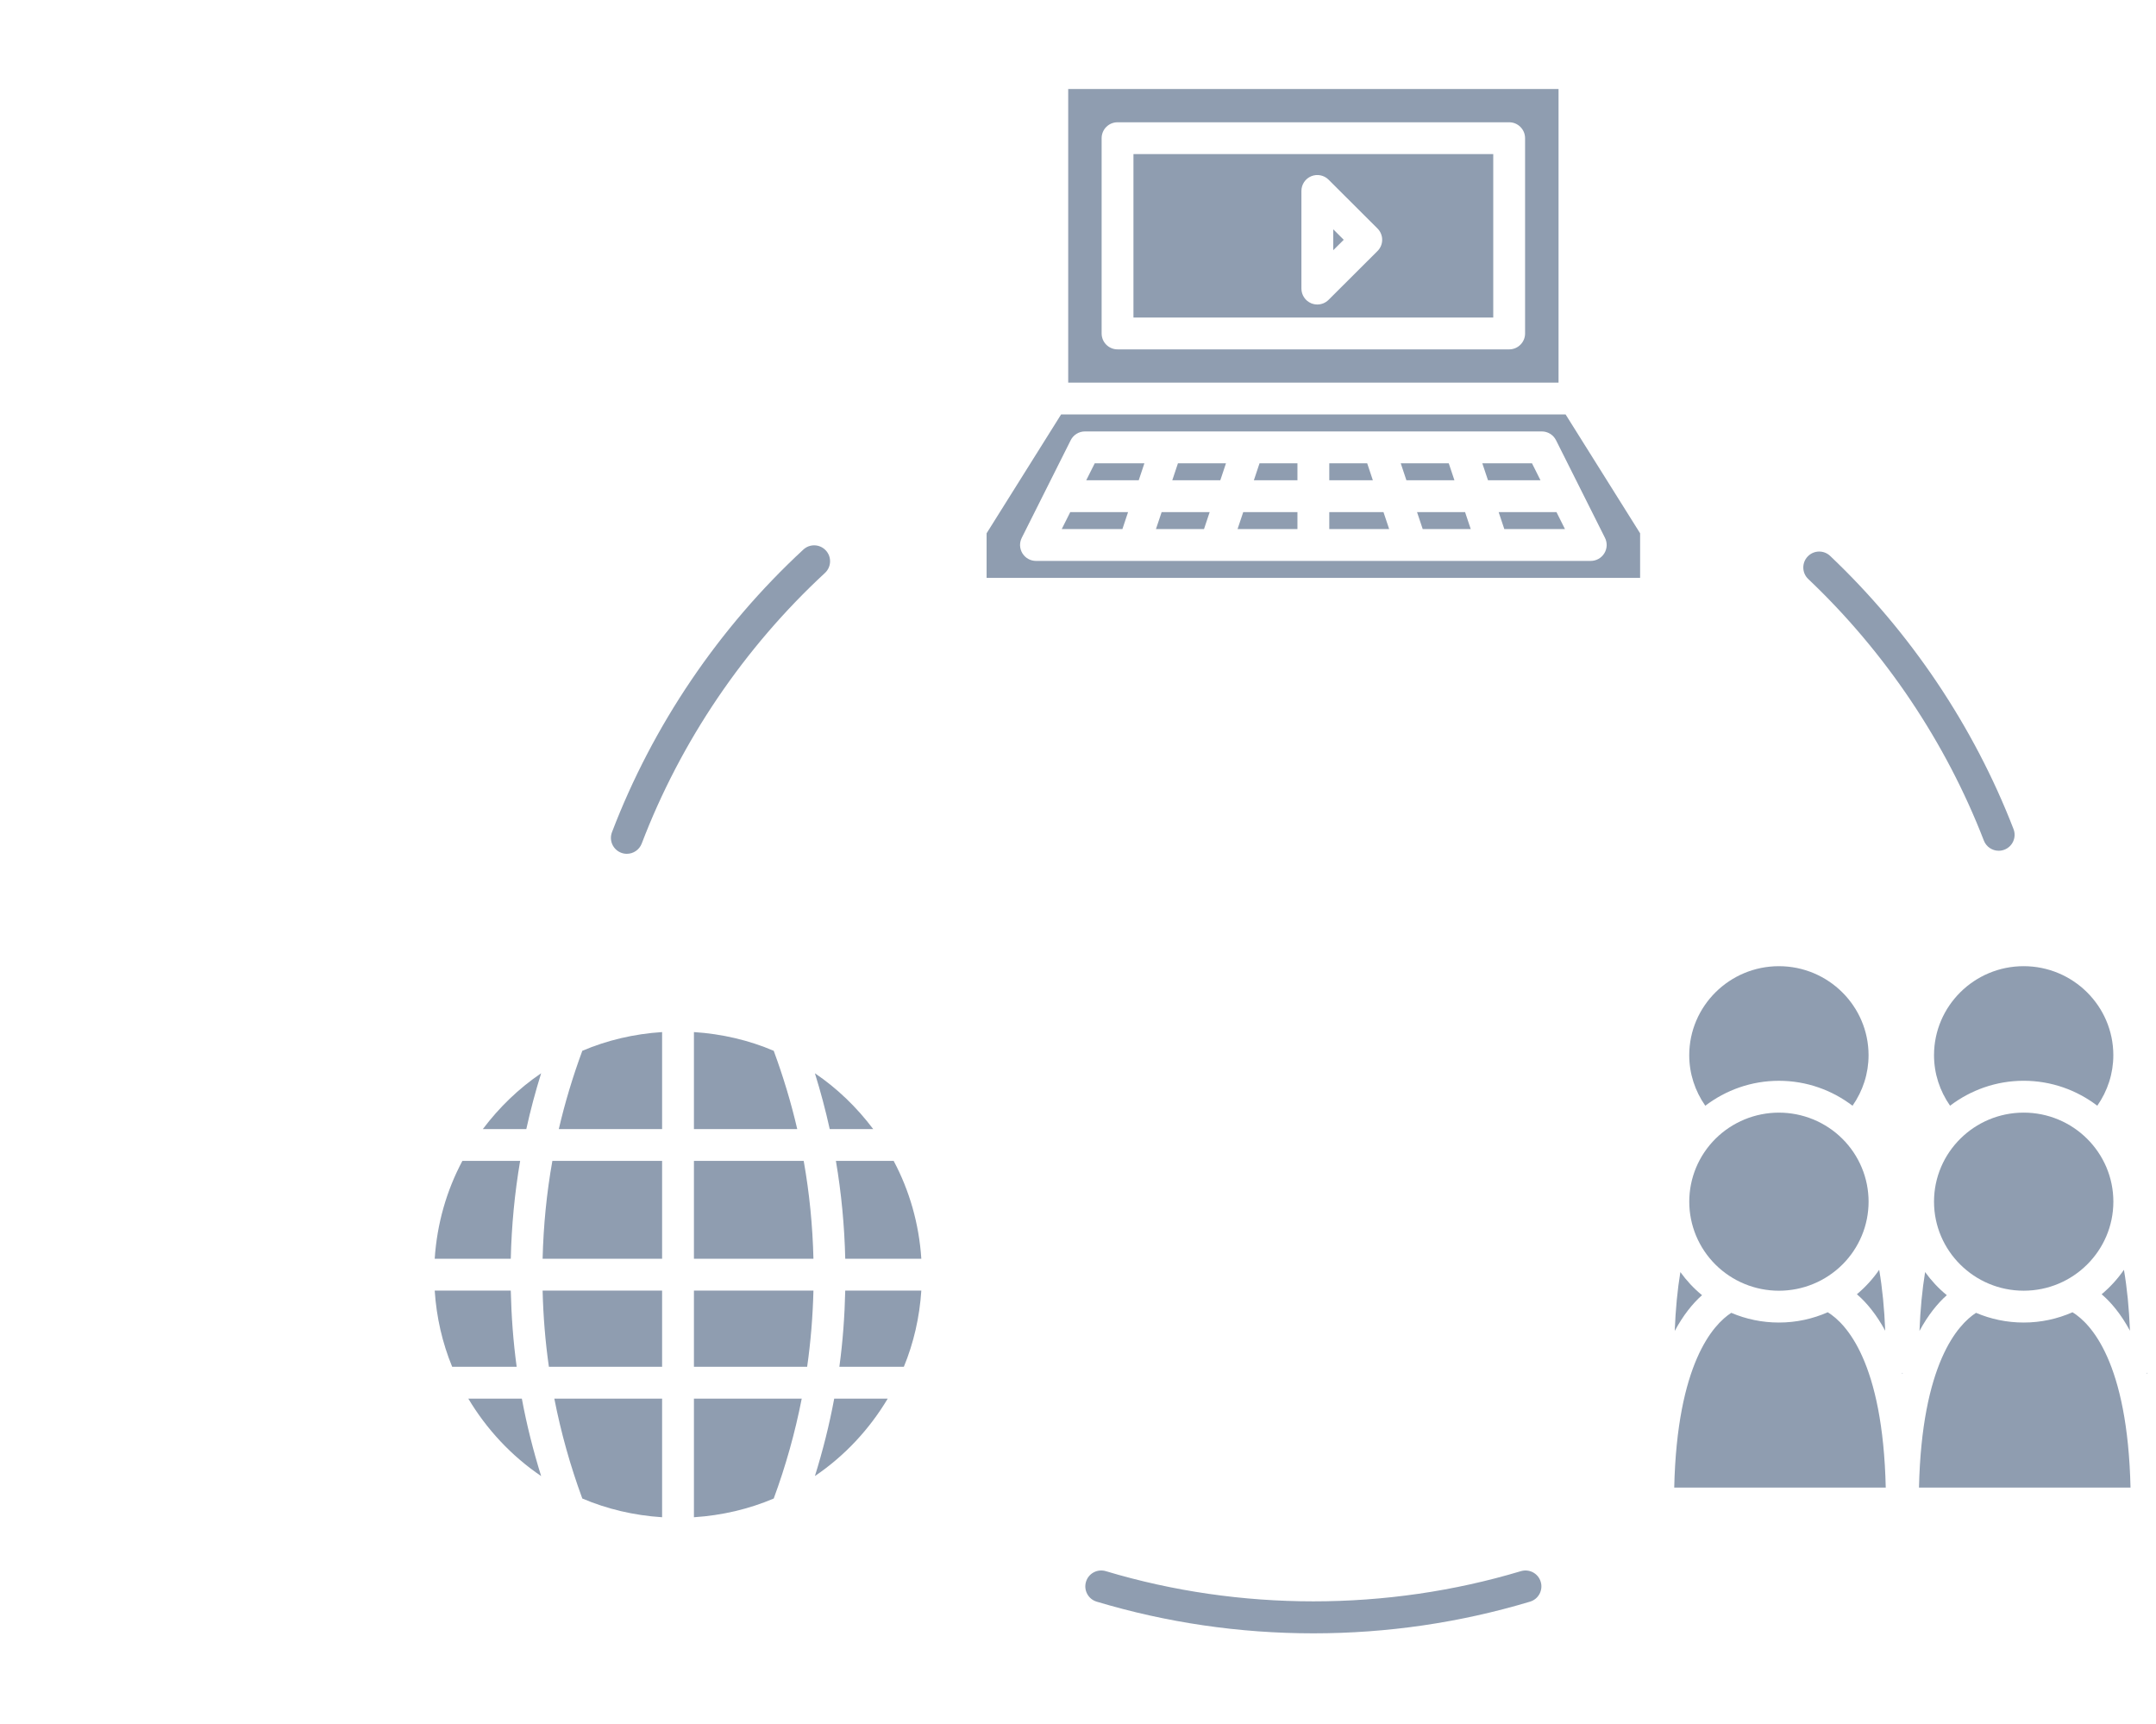 <svg xmlns="http://www.w3.org/2000/svg" xmlns:xlink="http://www.w3.org/1999/xlink" width="944" zoomAndPan="magnify" viewBox="0 0 708.75 567" height="755" preserveAspectRatio="xMidYMid meet" version="1.0"><defs><filter x="0%" y="0%" width="100%" height="100%" id="04f4f07b32"><feColorMatrix values="0 0 0 0 1 0 0 0 0 1 0 0 0 0 1 0 0 0 1 0" color-interpolation-filters="sRGB"/></filter><mask id="9bff81d496"><g filter="url(#04f4f07b32)"><rect x="-70.875" width="850.5" fill="#000000" y="-56.7" height="680.4" fill-opacity="0.608"/></g></mask><clipPath id="7b70f53a5d"><path d="M 209 0.273 L 371 0.273 L 371 97 L 209 97 Z M 209 0.273 " clip-rule="nonzero"/></clipPath><clipPath id="72c70b929f"><path d="M 214 487 L 365 487 L 365 508.055 L 214 508.055 Z M 214 487 " clip-rule="nonzero"/></clipPath><clipPath id="235a8d2070"><path d="M 0.809 395 L 28 395 L 28 421 L 0.809 421 Z M 0.809 395 " clip-rule="nonzero"/></clipPath><clipPath id="6bc5498472"><path d="M 0.809 352 L 29 352 L 29 385 L 0.809 385 Z M 0.809 352 " clip-rule="nonzero"/></clipPath><clipPath id="dab05e9312"><rect x="0" width="566" y="0" height="509"/></clipPath></defs><g mask="url(#9bff81d496)"><g transform="matrix(1, 0, 0, 1, 142, 29)"><g clip-path="url(#dab05e9312)"><path fill="#465e7d" d="M 334.285 123.328 L 318.496 123.328 L 320.359 128.914 L 336.152 128.914 Z M 334.285 123.328 " fill-opacity="1" fill-rule="nonzero"/><path fill="#465e7d" d="M 307.465 123.328 L 295 123.328 L 295 128.914 L 309.328 128.914 Z M 307.465 123.328 " fill-opacity="1" fill-rule="nonzero"/><path fill="#465e7d" d="M 264.84 144.965 L 284.535 144.965 L 284.535 139.383 L 266.707 139.383 Z M 264.84 144.965 " fill-opacity="1" fill-rule="nonzero"/><path fill="#465e7d" d="M 295 139.383 L 295 144.965 L 314.691 144.965 L 312.824 139.383 Z M 295 139.383 " fill-opacity="1" fill-rule="nonzero"/><path fill="#465e7d" d="M 270.207 128.914 L 284.535 128.914 L 284.535 123.328 L 272.07 123.328 Z M 270.207 128.914 " fill-opacity="1" fill-rule="nonzero"/><g clip-path="url(#7b70f53a5d)"><path fill="#465e7d" d="M 370.383 0.273 L 209.156 0.273 L 209.156 96.809 L 370.387 96.809 L 370.387 0.273 Z M 359.387 80.645 C 359.387 83.531 357.047 85.879 354.152 85.879 L 225.379 85.879 C 222.484 85.879 220.145 83.531 220.145 80.645 L 220.145 16.438 C 220.145 13.547 222.484 11.203 225.379 11.203 L 354.148 11.203 C 357.043 11.203 359.383 13.547 359.383 16.438 L 359.383 80.645 Z M 359.387 80.645 " fill-opacity="1" fill-rule="nonzero"/></g><path fill="#465e7d" d="M 207.031 144.965 L 226.977 144.965 L 228.84 139.383 L 209.828 139.383 Z M 207.031 144.965 " fill-opacity="1" fill-rule="nonzero"/><path fill="#465e7d" d="M 238.008 144.965 L 253.809 144.965 L 255.672 139.383 L 239.879 139.383 Z M 238.008 144.965 " fill-opacity="1" fill-rule="nonzero"/><path fill="#465e7d" d="M 215.082 128.914 L 232.344 128.914 L 234.211 123.328 L 217.883 123.328 Z M 215.082 128.914 " fill-opacity="1" fill-rule="nonzero"/><path fill="#465e7d" d="M 243.379 128.914 L 259.172 128.914 L 261.035 123.328 L 245.242 123.328 Z M 243.379 128.914 " fill-opacity="1" fill-rule="nonzero"/><path fill="#465e7d" d="M 230.609 75.406 L 348.918 75.406 L 348.918 21.672 L 230.609 21.672 Z M 285.84 33.785 C 285.84 31.672 287.109 29.758 289.062 28.949 C 291.023 28.141 293.27 28.586 294.766 30.078 L 310.855 46.129 C 311.84 47.113 312.395 48.441 312.395 49.836 C 312.395 51.227 311.848 52.562 310.855 53.543 L 294.766 69.594 C 293.766 70.59 292.434 71.121 291.07 71.121 C 290.395 71.121 289.711 70.988 289.062 70.723 C 287.109 69.91 285.84 68 285.84 65.887 Z M 285.84 33.785 " fill-opacity="1" fill-rule="nonzero"/><path fill="#465e7d" d="M 323.859 139.383 L 325.723 144.965 L 341.516 144.965 L 339.652 139.383 Z M 323.859 139.383 " fill-opacity="1" fill-rule="nonzero"/><path fill="#465e7d" d="M 296.305 46.402 L 296.305 53.273 L 299.754 49.84 Z M 296.305 46.402 " fill-opacity="1" fill-rule="nonzero"/><path fill="#465e7d" d="M 206.816 107.277 L 182.32 146.352 L 182.32 161.016 L 397.207 161.016 L 397.207 146.352 L 372.711 107.277 Z M 385.43 152.945 C 384.48 154.492 382.793 155.434 380.977 155.434 L 348.801 155.434 C 348.797 155.434 348.789 155.434 348.785 155.434 C 348.781 155.434 348.773 155.434 348.77 155.434 L 321.973 155.434 C 321.965 155.434 321.961 155.434 321.957 155.434 C 321.949 155.434 321.945 155.434 321.941 155.434 L 257.59 155.434 C 257.586 155.434 257.582 155.434 257.574 155.434 C 257.57 155.434 257.566 155.434 257.559 155.434 L 230.762 155.434 C 230.758 155.434 230.75 155.434 230.746 155.434 C 230.742 155.434 230.734 155.434 230.73 155.434 L 198.559 155.434 C 196.742 155.434 195.059 154.492 194.105 152.945 C 193.148 151.402 193.062 149.473 193.879 147.848 L 209.977 115.746 C 210.859 113.977 212.676 112.859 214.656 112.859 L 364.883 112.859 C 366.859 112.859 368.676 113.973 369.559 115.746 L 385.656 147.848 C 386.473 149.473 386.391 151.402 385.43 152.945 Z M 385.43 152.945 " fill-opacity="1" fill-rule="nonzero"/><path fill="#465e7d" d="M 352.555 144.965 L 372.5 144.965 L 369.707 139.383 L 350.691 139.383 Z M 352.555 144.965 " fill-opacity="1" fill-rule="nonzero"/><path fill="#465e7d" d="M 361.652 123.328 L 345.32 123.328 L 347.188 128.914 L 364.453 128.914 Z M 361.652 123.328 " fill-opacity="1" fill-rule="nonzero"/><path fill="#465e7d" d="M 62.16 251.395 C 62.773 251.629 63.402 251.738 64.023 251.738 C 66.129 251.738 68.117 250.457 68.918 248.367 C 81.742 214.75 102.582 183.98 129.168 159.391 C 131.289 157.43 131.426 154.113 129.461 151.996 C 127.496 149.863 124.184 149.742 122.07 151.699 C 94.293 177.383 72.539 209.516 59.137 244.637 C 58.105 247.336 59.457 250.363 62.16 251.395 Z M 62.16 251.395 " fill-opacity="1" fill-rule="nonzero"/><g clip-path="url(#72c70b929f)"><path fill="#465e7d" d="M 358.012 487.609 C 313.949 500.848 265.594 500.848 221.52 487.609 C 218.711 486.785 215.828 488.355 215 491.113 C 214.172 493.883 215.742 496.805 218.508 497.637 C 241.52 504.547 265.496 508.055 289.77 508.055 C 314.043 508.055 338.016 504.547 361.023 497.637 C 363.789 496.805 365.359 493.883 364.531 491.113 C 363.699 488.352 360.809 486.785 358.012 487.609 Z M 358.012 487.609 " fill-opacity="1" fill-rule="nonzero"/></g><path fill="#465e7d" d="M 510.238 247.383 C 511.039 249.457 513.02 250.734 515.117 250.734 C 515.746 250.734 516.387 250.621 517.004 250.379 C 519.703 249.336 521.039 246.305 519.996 243.609 C 506.949 209.875 486.098 178.816 459.695 153.789 C 457.598 151.805 454.293 151.891 452.305 153.988 C 450.316 156.086 450.402 159.402 452.5 161.391 C 477.781 185.352 497.746 215.086 510.238 247.383 Z M 510.238 247.383 " fill-opacity="1" fill-rule="nonzero"/><path fill="#465e7d" d="M 11.898 430.883 C 17.945 441.008 26.098 449.738 35.844 456.344 C 33.238 447.965 31.094 439.473 29.5 430.883 Z M 11.898 430.883 " fill-opacity="1" fill-rule="nonzero"/><g clip-path="url(#235a8d2070)"><path fill="#465e7d" d="M 25.859 395.359 L 0.848 395.359 C 1.422 404.168 3.375 412.602 6.594 420.414 L 27.797 420.414 C 26.668 412.133 26.059 403.766 25.859 395.359 Z M 25.859 395.359 " fill-opacity="1" fill-rule="nonzero"/></g><path fill="#465e7d" d="M 16.676 342.25 L 30.969 342.25 C 32.324 336.074 33.957 329.961 35.844 323.898 C 28.461 328.902 22.027 335.141 16.676 342.25 Z M 16.676 342.25 " fill-opacity="1" fill-rule="nonzero"/><path fill="#465e7d" d="M 49.383 463.727 C 57.527 467.195 66.371 469.285 75.621 469.883 L 75.621 430.879 L 40.18 430.879 C 42.355 442.016 45.426 452.984 49.383 463.727 Z M 49.383 463.727 " fill-opacity="1" fill-rule="nonzero"/><path fill="#465e7d" d="M 38.395 420.414 L 75.621 420.414 L 75.621 395.359 L 36.328 395.359 C 36.535 403.77 37.207 412.133 38.395 420.414 Z M 38.395 420.414 " fill-opacity="1" fill-rule="nonzero"/><path fill="#465e7d" d="M 86.086 310.355 L 86.086 342.25 L 120.055 342.25 C 118.039 333.547 115.438 324.965 112.324 316.512 C 104.184 313.039 95.34 310.957 86.086 310.355 Z M 86.086 310.355 " fill-opacity="1" fill-rule="nonzero"/><g clip-path="url(#6bc5498472)"><path fill="#465e7d" d="M 28.938 352.719 L 9.941 352.719 C 4.766 362.43 1.602 373.336 0.848 384.891 L 25.859 384.891 C 26.113 374.062 27.133 363.328 28.938 352.719 Z M 28.938 352.719 " fill-opacity="1" fill-rule="nonzero"/></g><path fill="#465e7d" d="M 145.031 342.25 C 139.684 335.141 133.246 328.898 125.863 323.898 C 127.746 329.961 129.379 336.078 130.738 342.25 Z M 145.031 342.25 " fill-opacity="1" fill-rule="nonzero"/><path fill="#465e7d" d="M 86.086 352.719 L 86.086 384.891 L 125.383 384.891 C 125.121 374.059 124.066 363.316 122.18 352.719 Z M 86.086 352.719 " fill-opacity="1" fill-rule="nonzero"/><path fill="#465e7d" d="M 125.863 456.34 C 135.613 449.734 143.766 441 149.809 430.879 L 132.211 430.879 C 130.621 439.473 128.473 447.957 125.863 456.34 Z M 125.863 456.34 " fill-opacity="1" fill-rule="nonzero"/><path fill="#465e7d" d="M 133.906 420.414 L 155.109 420.414 C 158.328 412.602 160.281 404.168 160.855 395.359 L 135.84 395.359 C 135.648 403.766 135.039 412.133 133.906 420.414 Z M 133.906 420.414 " fill-opacity="1" fill-rule="nonzero"/><path fill="#465e7d" d="M 132.77 352.719 C 134.57 363.32 135.59 374.059 135.84 384.891 L 160.855 384.891 C 160.102 373.336 156.938 362.438 151.766 352.719 Z M 132.77 352.719 " fill-opacity="1" fill-rule="nonzero"/><path fill="#465e7d" d="M 86.086 469.883 C 95.34 469.281 104.184 467.195 112.324 463.727 C 116.281 452.984 119.352 442.016 121.531 430.883 L 86.086 430.883 Z M 86.086 469.883 " fill-opacity="1" fill-rule="nonzero"/><path fill="#465e7d" d="M 41.652 342.25 L 75.621 342.25 L 75.621 310.355 C 66.371 310.953 57.527 313.039 49.383 316.512 C 46.27 324.965 43.668 333.547 41.652 342.25 Z M 41.652 342.25 " fill-opacity="1" fill-rule="nonzero"/><path fill="#465e7d" d="M 36.328 384.891 L 75.621 384.891 L 75.621 352.719 L 39.535 352.719 C 37.641 363.316 36.594 374.059 36.328 384.891 Z M 36.328 384.891 " fill-opacity="1" fill-rule="nonzero"/><path fill="#465e7d" d="M 86.086 420.414 L 123.312 420.414 C 124.5 412.137 125.172 403.77 125.383 395.359 L 86.086 395.359 Z M 86.086 420.414 " fill-opacity="1" fill-rule="nonzero"/><path fill="#465e7d" d="M 493.852 317.965 C 493.852 323.984 495.738 329.715 499.129 334.57 C 505.852 329.453 514.23 326.367 523.328 326.367 C 532.434 326.367 540.812 329.445 547.539 334.57 C 550.93 329.707 552.812 323.98 552.812 317.965 C 552.812 301.82 539.59 288.688 523.324 288.688 C 507.074 288.691 493.852 301.82 493.852 317.965 Z M 493.852 317.965 " fill-opacity="1" fill-rule="nonzero"/><path fill="#465e7d" d="M 523.336 395.395 C 539.594 395.395 552.824 382.262 552.824 366.117 C 552.824 349.973 539.598 336.84 523.336 336.84 C 507.082 336.84 493.852 349.973 493.852 366.117 C 493.852 382.262 507.074 395.395 523.336 395.395 Z M 523.336 395.395 " fill-opacity="1" fill-rule="nonzero"/><path fill="#465e7d" d="M 489.07 408.629 C 491.922 403.344 495.035 399.551 498.055 396.867 C 495.355 394.664 492.969 392.094 490.922 389.27 C 489.961 395.141 489.348 401.609 489.07 408.629 Z M 489.07 408.629 " fill-opacity="1" fill-rule="nonzero"/><path fill="#465e7d" d="M 558.281 408.555 C 557.992 401.258 557.34 394.562 556.301 388.523 C 554.234 391.523 551.766 394.223 548.973 396.559 C 552.109 399.258 555.34 403.113 558.281 408.555 Z M 558.281 408.555 " fill-opacity="1" fill-rule="nonzero"/><path fill="#465e7d" d="M 563.832 422.434 C 563.863 422.543 563.895 422.66 563.934 422.77 C 563.965 422.66 563.996 422.543 564.027 422.438 C 563.988 422.438 563.957 422.418 563.922 422.418 C 563.891 422.418 563.863 422.434 563.832 422.434 Z M 563.832 422.434 " fill-opacity="1" fill-rule="nonzero"/><path fill="#465e7d" d="M 417.57 396.867 C 414.871 394.664 412.492 392.098 410.445 389.27 C 409.48 395.141 408.863 401.609 408.594 408.629 C 411.438 403.344 414.551 399.551 417.57 396.867 Z M 417.57 396.867 " fill-opacity="1" fill-rule="nonzero"/><path fill="#465e7d" d="M 483.352 422.434 C 483.383 422.543 483.414 422.66 483.449 422.77 C 483.48 422.66 483.512 422.543 483.543 422.438 C 483.508 422.438 483.477 422.418 483.438 422.418 C 483.406 422.418 483.383 422.434 483.352 422.434 Z M 483.352 422.434 " fill-opacity="1" fill-rule="nonzero"/><path fill="#465e7d" d="M 539.398 402.484 C 534.477 404.645 529.051 405.863 523.336 405.863 C 517.773 405.863 512.48 404.723 507.664 402.672 C 501.719 406.535 489.844 419.328 488.906 460.129 L 558.465 460.129 C 557.516 418.77 545.406 406.191 539.398 402.484 Z M 539.398 402.484 " fill-opacity="1" fill-rule="nonzero"/><path fill="#465e7d" d="M 458.918 402.484 C 453.992 404.645 448.566 405.863 442.852 405.863 C 437.289 405.863 431.992 404.723 427.18 402.672 C 421.242 406.531 409.363 419.328 408.426 460.137 L 477.98 460.137 C 477.035 418.766 464.918 406.191 458.918 402.484 Z M 458.918 402.484 " fill-opacity="1" fill-rule="nonzero"/><path fill="#465e7d" d="M 442.852 326.375 C 451.957 326.375 460.332 329.453 467.055 334.578 C 470.445 329.719 472.328 323.992 472.328 317.973 C 472.328 301.828 459.105 288.691 442.848 288.691 C 426.59 288.691 413.363 301.828 413.363 317.973 C 413.363 323.992 415.25 329.719 418.641 334.578 C 425.375 329.453 433.746 326.375 442.852 326.375 Z M 442.852 326.375 " fill-opacity="1" fill-rule="nonzero"/><path fill="#465e7d" d="M 468.492 396.559 C 471.629 399.258 474.855 403.113 477.805 408.555 C 477.516 401.262 476.855 394.566 475.824 388.523 C 473.754 391.523 471.281 394.223 468.492 396.559 Z M 468.492 396.559 " fill-opacity="1" fill-rule="nonzero"/><path fill="#465e7d" d="M 472.336 366.121 C 472.336 367.082 472.289 368.039 472.191 368.992 C 472.098 369.945 471.957 370.895 471.77 371.832 C 471.578 372.773 471.344 373.703 471.066 374.621 C 470.785 375.539 470.461 376.441 470.09 377.328 C 469.723 378.211 469.309 379.078 468.852 379.922 C 468.398 380.77 467.902 381.59 467.367 382.387 C 466.828 383.188 466.254 383.953 465.641 384.695 C 465.031 385.438 464.383 386.148 463.699 386.824 C 463.016 387.504 462.301 388.145 461.555 388.754 C 460.809 389.363 460.035 389.934 459.23 390.465 C 458.43 391 457.602 391.492 456.75 391.945 C 455.898 392.395 455.027 392.805 454.133 393.172 C 453.242 393.539 452.336 393.863 451.41 394.141 C 450.488 394.418 449.551 394.652 448.605 394.84 C 447.656 395.023 446.703 395.164 445.742 395.258 C 444.781 395.355 443.816 395.402 442.852 395.402 C 441.887 395.402 440.922 395.355 439.961 395.258 C 439 395.164 438.047 395.023 437.102 394.84 C 436.152 394.652 435.219 394.418 434.293 394.141 C 433.371 393.863 432.461 393.539 431.57 393.172 C 430.68 392.805 429.805 392.395 428.953 391.945 C 428.102 391.492 427.277 391 426.473 390.465 C 425.672 389.934 424.895 389.363 424.148 388.754 C 423.402 388.145 422.688 387.504 422.004 386.824 C 421.324 386.148 420.676 385.438 420.062 384.695 C 419.449 383.953 418.875 383.184 418.34 382.387 C 417.801 381.59 417.305 380.77 416.852 379.922 C 416.395 379.078 415.984 378.211 415.613 377.328 C 415.246 376.441 414.918 375.539 414.641 374.621 C 414.359 373.703 414.125 372.773 413.938 371.832 C 413.75 370.895 413.605 369.945 413.512 368.992 C 413.418 368.039 413.371 367.082 413.371 366.121 C 413.371 365.164 413.418 364.207 413.512 363.254 C 413.605 362.297 413.75 361.352 413.938 360.41 C 414.125 359.469 414.359 358.539 414.641 357.621 C 414.918 356.707 415.246 355.805 415.613 354.918 C 415.984 354.031 416.395 353.164 416.852 352.32 C 417.305 351.473 417.801 350.652 418.34 349.855 C 418.875 349.059 419.449 348.289 420.062 347.547 C 420.676 346.805 421.324 346.098 422.004 345.418 C 422.688 344.742 423.402 344.098 424.148 343.488 C 424.895 342.879 425.672 342.309 426.473 341.777 C 427.277 341.246 428.102 340.754 428.953 340.301 C 429.805 339.848 430.68 339.438 431.57 339.07 C 432.461 338.703 433.371 338.383 434.293 338.105 C 435.219 337.824 436.152 337.594 437.102 337.406 C 438.047 337.219 439 337.078 439.961 336.984 C 440.922 336.891 441.887 336.844 442.852 336.844 C 443.816 336.844 444.781 336.891 445.742 336.984 C 446.703 337.078 447.656 337.219 448.605 337.406 C 449.551 337.594 450.488 337.824 451.41 338.105 C 452.336 338.383 453.242 338.703 454.133 339.07 C 455.027 339.438 455.898 339.848 456.75 340.301 C 457.602 340.754 458.43 341.246 459.23 341.777 C 460.035 342.309 460.809 342.879 461.555 343.488 C 462.301 344.098 463.016 344.742 463.699 345.418 C 464.383 346.098 465.031 346.805 465.641 347.547 C 466.254 348.289 466.828 349.059 467.367 349.855 C 467.902 350.652 468.398 351.473 468.852 352.32 C 469.309 353.164 469.723 354.031 470.09 354.918 C 470.461 355.805 470.785 356.703 471.066 357.621 C 471.344 358.539 471.578 359.469 471.77 360.41 C 471.957 361.352 472.098 362.297 472.191 363.254 C 472.289 364.207 472.336 365.164 472.336 366.121 Z M 472.336 366.121 " fill-opacity="1" fill-rule="nonzero"/></g></g></g></svg>